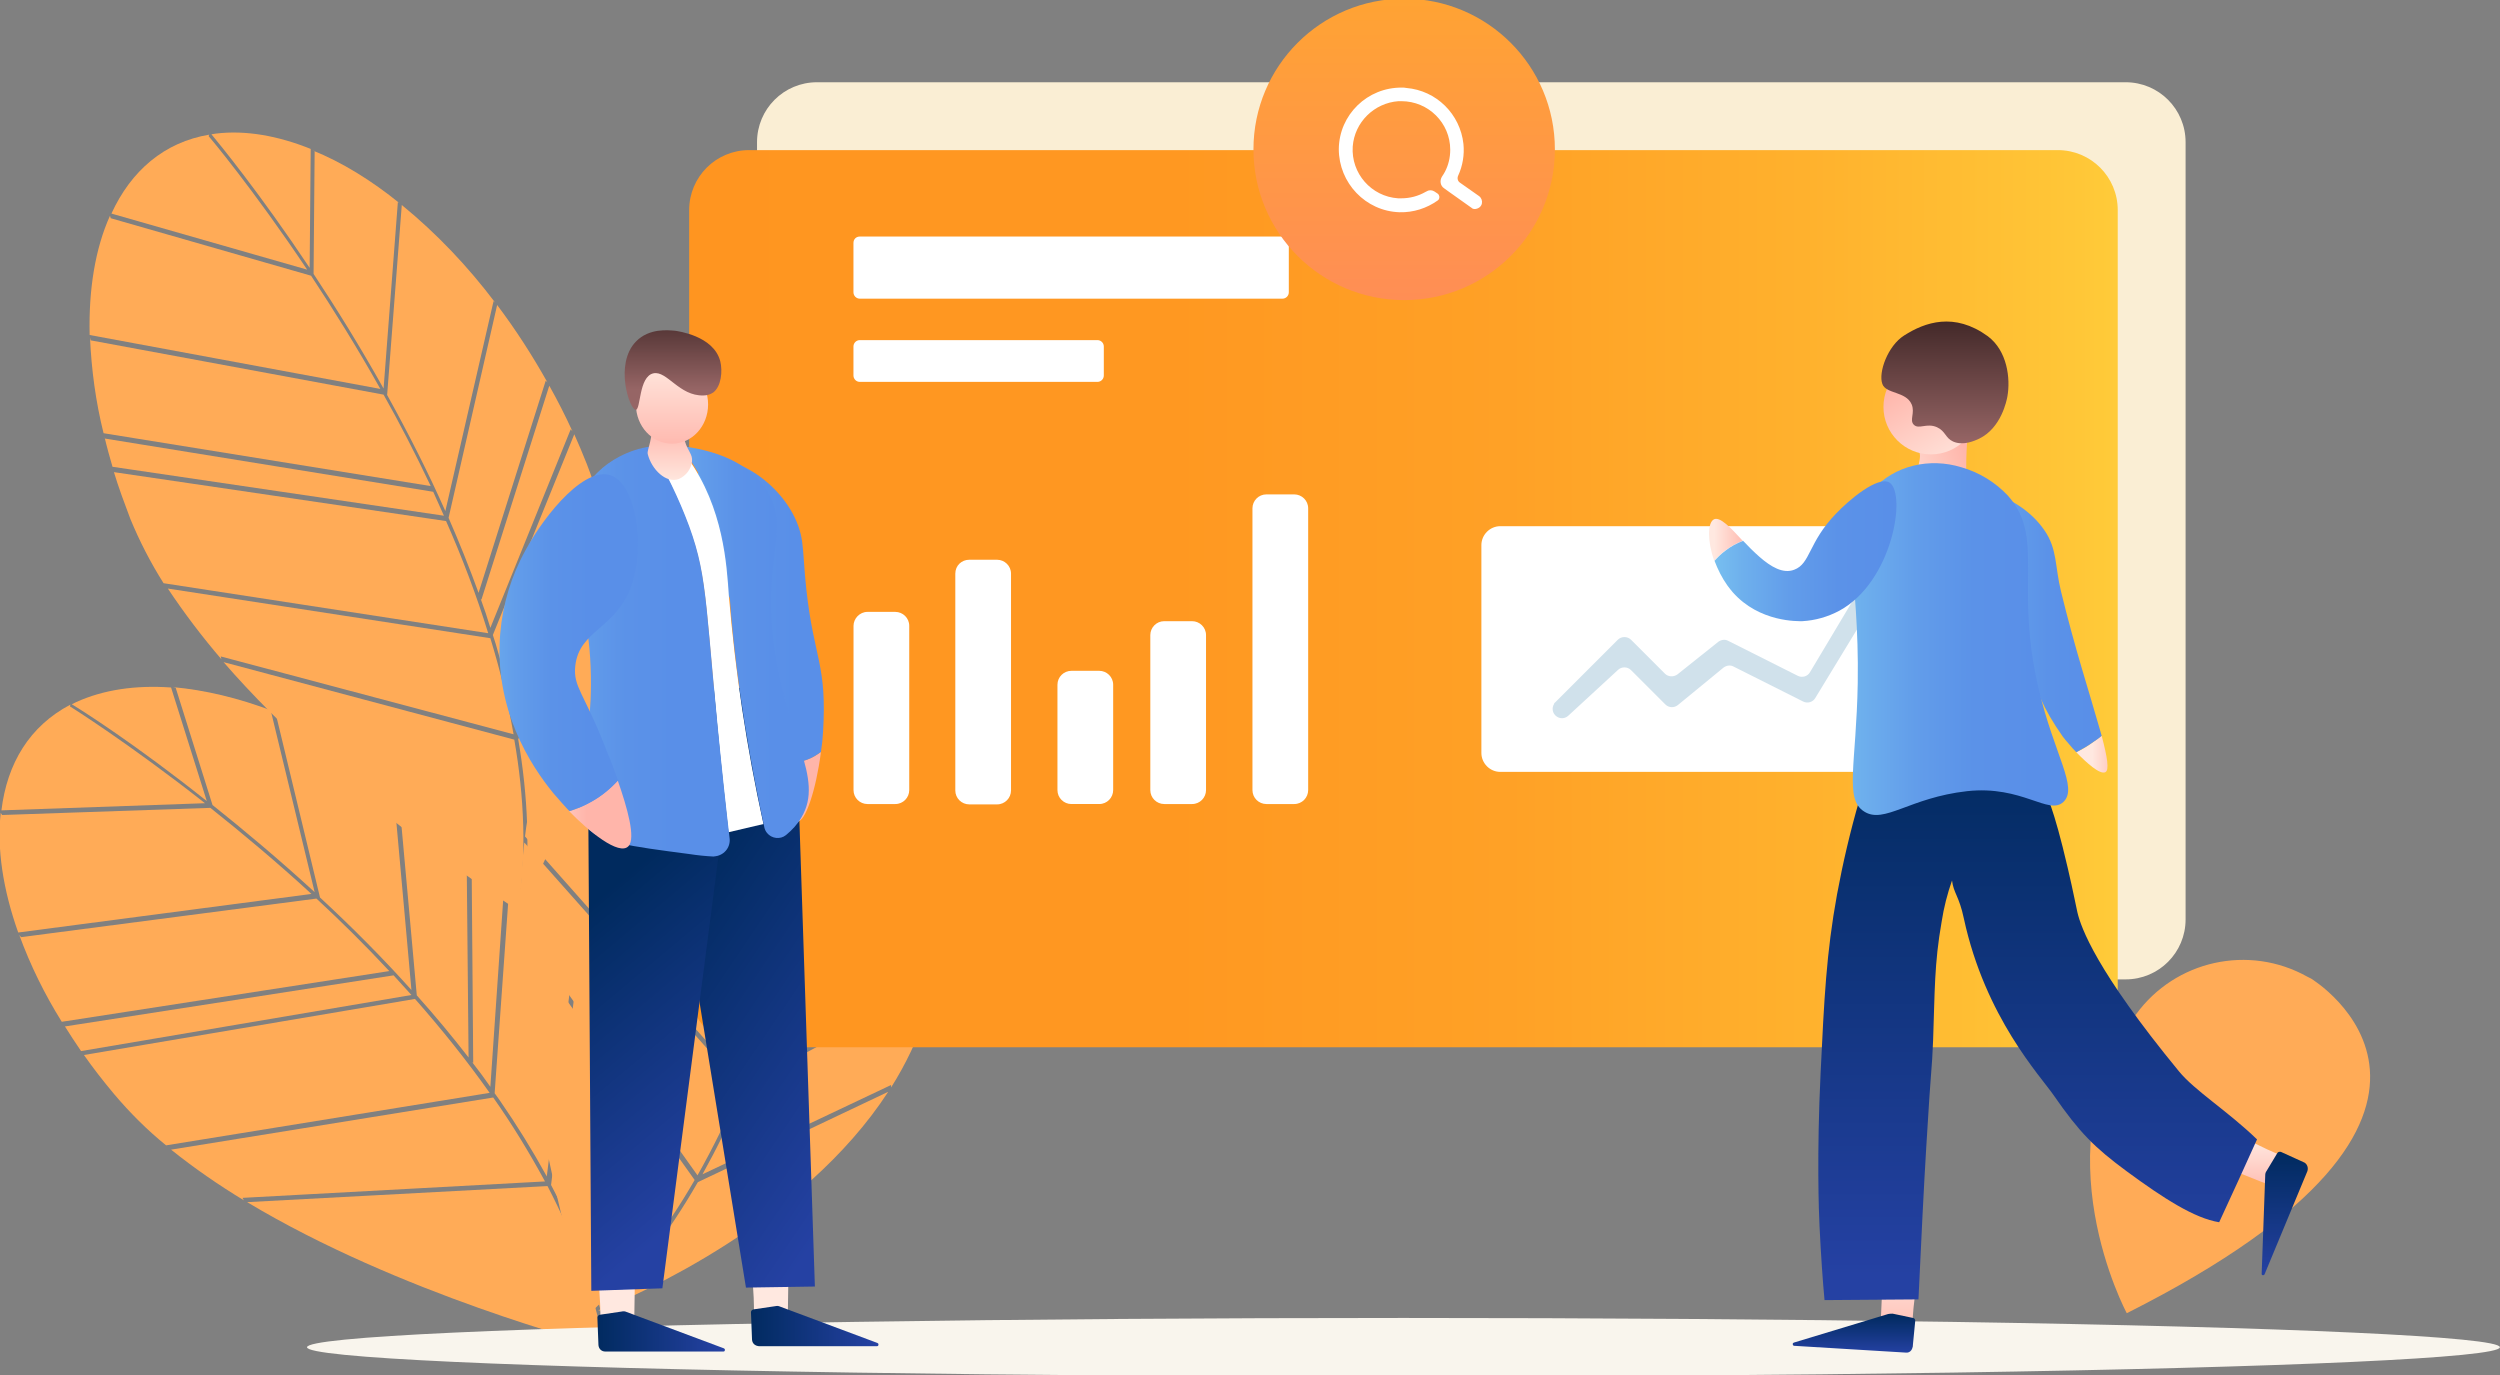 <?xml version="1.0" encoding="utf-8"?>
<!-- Generator: Adobe Illustrator 23.0.3, SVG Export Plug-In . SVG Version: 6.00 Build 0)  -->
<svg version="1.1" id="Layer_1" xmlns="http://www.w3.org/2000/svg" xmlns:xlink="http://www.w3.org/1999/xlink" x="0px" y="0px"
	 viewBox="0 0 700 385" style="enable-background:new 0 0 700 385;" xml:space="preserve">
<rect x="0" y="0" width="700" height="385" fill="#808080" stroke="none"/>
<style type="text/css">
	.st0{fill:#FFAB57;}
	.st1{fill:none;}
	.st2{fill:#F9F5ED;}
	.st3{fill:#FAEED4;}
	.st4{fill:url(#Path_2528_1_);}
	.st5{fill:#FFFFFF;}
	.st6{fill:#D0E1EB;}
	.st7{fill:url(#Ellipse_149_1_);}
	.st8{fill:url(#Path_2361_1_);}
	.st9{fill:url(#Path_2362_1_);}
	.st10{fill:url(#Path_2363_1_);}
	.st11{fill:url(#Path_2364_1_);}
	.st12{fill:url(#Path_2365_1_);}
	.st13{fill:url(#Path_2366_1_);}
	.st14{fill:url(#Path_2367_1_);}
	.st15{fill:url(#Path_2368_1_);}
	.st16{fill:url(#Path_2370_1_);}
	.st17{fill:url(#Path_2371_1_);}
	.st18{fill:url(#Path_2372_1_);}
	.st19{fill:url(#Path_2373_1_);}
	.st20{fill:url(#Path_2374_1_);}
	.st21{fill:url(#Path_2375_1_);}
	.st22{fill:url(#Path_2376_1_);}
	.st23{fill:url(#Path_2377_1_);}
	.st24{fill:url(#Path_2378_1_);}
	.st25{fill:url(#Path_2379_1_);}
	.st26{fill:url(#Path_2380_1_);}
	.st27{fill:url(#Path_2381_1_);}
	.st28{fill:url(#Path_2382_1_);}
	.st29{fill:url(#Path_2383_1_);}
	.st30{fill:url(#Path_2384_1_);}
	.st31{fill:url(#Path_2385_1_);}
	.st32{fill:url(#Path_2386_1_);}
	.st33{fill:url(#Path_2387_1_);}
	.st34{fill:url(#Ellipse_630_1_);}
	.st35{fill:url(#Path_2388_1_);}
</style>
<path class="st0" d="M646.1,273.5c-16.4-9.2-37-4.6-48,10.5c-27.4,37.6-2.6,83.7-2.6,83.7c112.7-56.8,51.6-93.7,51.6-93.7
	L646.1,273.5z"/>
<path class="st0" d="M88.1,42.3l-0.3,34.4c6.3,9.5,13,20.3,19.6,32.1l4-52.2L112,57c-8-6.5-16.3-11.6-24.5-14.9L88.1,42.3z"/>
<path class="st0" d="M86.7,75L87,41.7c-9.2-3.7-18.2-5.3-26.5-4.3c-0.4,0.1-0.9,0.1-1.3,0.2C61.2,40,72.7,54,86.7,75z"/>
<path class="st0" d="M159.8,120.2l0.5,0.6c-2-4.4-4.2-8.7-6.5-12.8l-19,59.9l-0.2-0.2c1,2.7,1.9,5.4,2.7,8.1L159.8,120.2z"/>
<path class="st0" d="M138.2,84.3l0.5,0.5c-7.6-10.1-16.4-19.4-26.2-27.4l-4.1,53.2c6.1,11,11.6,21.9,16.3,32.5L138.2,84.3z"/>
<path class="st0" d="M25.2,94.5c0.4,9,1.6,18,3.8,26.8l91.6,14.8c-4.3-9.1-8.8-17.8-13.2-25.6l-82-15.2L25.2,94.5z"/>
<path class="st0" d="M31.7,131.4l-0.2-0.7l92.8,13.7c-1-2.3-2-4.5-3-6.7l-91.9-14.9l-0.2-0.7C29.9,125.1,30.8,128.3,31.7,131.4z"/>
<path class="st0" d="M152.8,106.6l0.5,0.5c-4.2-7.5-8.9-14.8-14.1-21.7L125.6,145c3.1,7.1,5.9,14.1,8.4,21L152.8,106.6z"/>
<path class="st0" d="M145.1,207c2.8,16.3,3.3,31.5,1.6,45.6c5.9-10.8,28.3-55.7,23.4-99L145.1,207z"/>
<path class="st0" d="M47,164.8c4.6,6.9,9.6,13.5,15,19.8l-0.2-0.8l82,21.8c-1.6-9.1-3.8-18.1-6.5-26.9L47,164.8z"/>
<path class="st0" d="M86,75.5C70.8,52.8,58.6,38.3,58.4,38.1l0.2-0.4C46,39.8,36.7,47.8,31.2,59.8L86,75.5z"/>
<path class="st0" d="M138,177.8c0.3,0.8,0.5,1.7,0.8,2.5c2.4,8,4.4,16.1,5.9,24.2l24.7-53l0.5,0.6c-0.9-7.6-2.8-15.1-5.6-22.2
	c-1.1-2.8-2.3-5.6-3.5-8.3L138,177.8z"/>
<path class="st0" d="M106.5,108.9C100,97.3,93.3,86.6,87.1,77.2L31,61.1l-0.2-0.7c-4.1,9.1-6,20.5-5.7,33.4L106.5,108.9z"/>
<path class="st0" d="M144,207.1l-81.4-21.7c32.6,37.6,79.5,67.6,82.5,69.5C147.5,239.3,146.8,223.1,144,207.1z"/>
<path class="st0" d="M136.7,177.3L136.7,177.3c-3.3-10.7-7.3-21.2-11.8-31.4l-93-13.7c1.3,4.3,2.9,8.6,4.6,13.1
	c2.6,6.3,5.7,12.3,9.3,18L136.7,177.3z"/>
<path class="st0" d="M256.6,167.8l-22.2,26.3c-1.2,11.3-2.9,24-5.3,37.2l36.4-37.6l0.2,0.7c-2.1-10.1-5.2-19.3-9.3-27.1L256.6,167.8
	z"/>
<path class="st0" d="M234.6,192.1l21.5-25.4c-4.7-8.7-10.6-15.7-17.7-20.2c-0.4-0.2-0.7-0.5-1.1-0.7
	C237.3,148.8,237.2,167,234.6,192.1z"/>
<path class="st0" d="M262.1,273.5v0.8c1.2-4.7,2.3-9.3,3.2-14l-52.8,34.1v-0.3c-1,2.7-2,5.4-3.1,8L262.1,273.5z"/>
<path class="st0" d="M268.4,232.1l0.1,0.7c0.6-12.7-0.3-25.4-2.7-37.8l-37.1,38.4c-2.3,12.4-5,24.2-8.2,35.5L268.4,232.1z"/>
<path class="st0" d="M174.8,167.8c-5.5,7.2-10.2,14.9-14.2,23l61.1,69.8c2.5-9.8,4.6-19.3,6.2-28.1l-53.4-64L174.8,167.8z"/>
<path class="st0" d="M156.3,200.5l0.3-0.7l62.7,69.7c0.7-2.4,1.3-4.8,1.9-7.1L160,192.3l0.3-0.7
	C158.9,194.4,157.6,197.4,156.3,200.5z"/>
<path class="st0" d="M265.4,258.6l0.1,0.7c1.6-8.5,2.6-17.1,3-25.7L220,270.9c-2.1,7.5-4.4,14.6-6.9,21.5L265.4,258.6z"/>
<path class="st0" d="M195.4,331c-8.2,14.3-17.5,26.4-27.9,36.1c11.4-4.6,57.4-24.8,81.2-61.4L195.4,331z"/>
<path class="st0" d="M146.8,235.9c-0.9,8.2-1.3,16.5-1.1,24.8l0.4-0.7l49.2,69.1c4.5-8,8.6-16.3,12.1-24.9L146.8,235.9z"/>
<path class="st0" d="M233.7,192c2.8-27.2,2.6-46.1,2.6-46.4l0.5-0.2c-11.1-6.4-23.3-6.2-35.3-0.5L233.7,192z"/>
<path class="st0" d="M208.6,304c-0.3,0.8-0.7,1.6-1,2.4c-3.2,7.7-6.9,15.2-10.9,22.4l52.8-25v0.7c4.1-6.5,7.4-13.4,9.8-20.7
	c0.9-2.9,1.8-5.8,2.6-8.6L208.6,304z"/>
<path class="st0" d="M228.3,230.8c2.4-13.1,4.1-25.6,5.2-36.8l-32.9-48.2l0.3-0.7c-9,4.4-17.7,12-25.7,22.1L228.3,230.8z"/>
<path class="st0" d="M194.5,330.4l-48.8-68.6c1.2,49.7,18.1,102.8,19.2,106.1C176.6,357.4,186.4,344.5,194.5,330.4z"/>
<path class="st0" d="M207.9,302.9L207.9,302.9c4.3-10.4,7.9-21,11-31.7L156,201.3c-1.7,4.2-3.3,8.5-4.7,13c-2,6.5-3.5,13.1-4.3,19.9
	L207.9,302.9z"/>
<path class="st0" d="M49.2,192.6l10.3,32.8c8.9,7.1,18.7,15.3,28.6,24.4l-12.3-50.9l0.6,0.2c-9.7-3.7-19.1-5.9-27.9-6.7L49.2,192.6z
	"/>
<path class="st0" d="M57.9,224.3l-10-31.8c-9.9-0.7-18.9,0.6-26.6,4.1c-0.4,0.2-0.8,0.4-1.2,0.6C22.8,198.8,38.1,208.5,57.9,224.3z"
	/>
<path class="st0" d="M141.4,244.6l0.7,0.4c-3.3-3.6-6.7-7-10.1-10.2l0.5,62.8l-0.3-0.2c1.8,2.3,3.5,4.6,5.1,6.9L141.4,244.6z"/>
<path class="st0" d="M109.8,217.1l0.7,0.3c-10.4-7.3-21.6-13.3-33.4-18l12.5,51.9c9.3,8.6,17.8,17.2,25.6,25.9L109.8,217.1z"/>
<path class="st0" d="M5.4,261.8c3.1,8.5,7.1,16.6,11.9,24.3l91.7-14.2c-6.9-7.4-13.8-14.2-20.4-20.3L5.9,262.4L5.4,261.8z"/>
<path class="st0" d="M23.1,294.9l-0.4-0.6l92.5-15.7c-1.7-1.8-3.3-3.7-5-5.5l-92,14.3l-0.4-0.6C19.4,289.4,21.2,292.1,23.1,294.9z"
	/>
<path class="st0" d="M130.6,233.8l0.7,0.3c-6.3-5.9-13-11.3-20.1-16.3l5.5,60.9c5.2,5.8,10,11.6,14.5,17.4L130.6,233.8z"/>
<path class="st0" d="M154.3,331.8c7.7,14.6,12.9,28.9,15.6,42.8c2.2-12.1,9.7-61.7-8.4-101.4L154.3,331.8z"/>
<path class="st0" d="M47.9,321.9c6.5,5.2,13.3,9.9,20.4,14.2l-0.4-0.7l84.7-4.6c-4.4-8.1-9.2-16-14.5-23.5L47.9,321.9z"/>
<path class="st0" d="M57.4,224.9c-21.5-16.9-37.5-26.9-37.8-27.1l0.1-0.5c-11.4,6-17.7,16.4-19.3,29.6L57.4,224.9z"/>
<path class="st0" d="M138.5,306.1c0.5,0.7,1,1.4,1.5,2.1c4.7,6.8,9.1,13.9,13.1,21.2l7.2-58l0.6,0.4c-3.2-7-7.4-13.5-12.2-19.4
	c-1.9-2.3-3.9-4.6-5.9-6.8L138.5,306.1z"/>
<path class="st0" d="M87.2,250.3c-9.8-9-19.5-17.1-28.3-24.1l-58.3,2l-0.4-0.6c-1.1,9.9,0.6,21.4,4.9,33.5L87.2,250.3z"/>
<path class="st0" d="M153.3,332.1l-84.1,4.5c42.6,25.6,96.5,39.7,99.9,40.6C166.5,361.8,160.8,346.5,153.3,332.1z"/>
<path class="st0" d="M137.1,306L137.1,306c-6.5-9.2-13.5-17.9-20.9-26.3l-92.7,15.7c2.6,3.7,5.4,7.3,8.5,11
	c4.4,5.2,9.2,10,14.5,14.3L137.1,306z"/>
<g id="informasi" transform="translate(5901.867 -2750.571)">
	<line id="Line_29" class="st1" x1="-5637" y1="2996.4" x2="-5639.3" y2="2997"/>
	<line id="Line_30" class="st1" x1="-5651.7" y1="2999.9" x2="-5661.3" y2="3002.3"/>
	<g id="Group_1366">
		<ellipse id="Ellipse_600" class="st2" cx="-5508.9" cy="3127.8" rx="307" ry="8.2"/>
		<g id="Group_1356">
			<path id="Path_2529" class="st3" d="M-5673.1,2773.6h366.4c9.3,0,16.8,7.5,16.8,16.8v217.6c0,9.3-7.5,16.8-16.8,16.8l0,0h-366.4
				c-9.3,0-16.8-7.5-16.8-16.8v-217.6C-5689.9,2781.1-5682.4,2773.6-5673.1,2773.6z"/>
			
				<linearGradient id="Path_2528_1_" gradientUnits="userSpaceOnUse" x1="-11610.768" y1="219.621" x2="-11210.768" y2="219.621" gradientTransform="matrix(1 0 0 -1 5901.867 3137.871)">
				<stop  offset="0" style="stop-color:#FF9520"/>
				<stop  offset="0.337" style="stop-color:#FF9821"/>
				<stop  offset="0.573" style="stop-color:#FFA126"/>
				<stop  offset="0.78" style="stop-color:#FFB12D"/>
				<stop  offset="0.967" style="stop-color:#FFC637"/>
				<stop  offset="1" style="stop-color:#FFCB39"/>
			</linearGradient>
			<path id="Path_2528" class="st4" d="M-5692.1,2792.6h366.4c9.3,0,16.8,7.5,16.8,16.8v217.6c0,9.3-7.5,16.8-16.8,16.8l0,0h-366.4
				c-9.3,0-16.8-7.5-16.8-16.8v-217.6C-5708.9,2800.1-5701.4,2792.6-5692.1,2792.6z"/>
			<g id="Group_1355" transform="translate(-0.48)">
				<g id="Group_1353">
					<path id="Rectangle_447" class="st5" d="M-5658.5,2921.9h7.8c2.1,0,3.9,1.7,3.9,3.9v46c0,2.1-1.7,3.9-3.9,3.9h-7.8
						c-2.1,0-3.9-1.7-3.9-3.9v-46C-5662.4,2923.8-5660.7,2921.9-5658.5,2921.9z"/>
					<path id="Rectangle_448" class="st5" d="M-5630,2907.3h7.8c2.1,0,3.9,1.7,3.9,3.9v60.7c0,2.1-1.7,3.9-3.9,3.9h-7.8
						c-2.1,0-3.9-1.7-3.9-3.9v-60.7C-5633.9,2908.9-5632.1,2907.3-5630,2907.3z"/>
					<path id="Rectangle_449" class="st5" d="M-5601.4,2938.4h7.8c2.1,0,3.9,1.7,3.9,3.9v29.5c0,2.1-1.7,3.9-3.9,3.9h-7.8
						c-2.1,0-3.9-1.7-3.9-3.9v-29.5C-5605.3,2940.1-5603.5,2938.4-5601.4,2938.4z"/>
					<path id="Rectangle_450" class="st5" d="M-5575.4,2924.5h7.8c2.1,0,3.9,1.7,3.9,3.9v43.4c0,2.1-1.7,3.9-3.9,3.9h-7.8
						c-2.1,0-3.9-1.7-3.9-3.9v-43.4C-5579.3,2926.3-5577.6,2924.5-5575.4,2924.5z"/>
					<path id="Rectangle_451" class="st5" d="M-5546.8,2889h7.8c2.1,0,3.9,1.7,3.9,3.9v78.9c0,2.1-1.7,3.9-3.9,3.9h-7.8
						c-2.1,0-3.9-1.7-3.9-3.9v-78.9C-5550.7,2890.8-5549,2889-5546.8,2889z"/>
				</g>
				<g id="Group_1354">
					<path id="Rectangle_452" class="st5" d="M-5481.3,2897.9h120.6c2.9,0,5.3,2.4,5.3,5.3v58.2c0,2.9-2.4,5.3-5.3,5.3h-120.6
						c-2.9,0-5.3-2.4-5.3-5.3v-58.2C-5486.6,2900.3-5484.2,2897.9-5481.3,2897.9z"/>
					<path id="Path_310" class="st6" d="M-5466,2947.3l17.6-17.6c1-1,2.7-1,3.7,0l9.5,9.5c0.9,0.9,2.4,1,3.5,0.2l11.4-9.1
						c0.8-0.6,1.9-0.8,2.8-0.3l19.5,9.8c1.2,0.6,2.7,0.2,3.4-1l14.7-24.6c0.7-1.2,2.3-1.6,3.6-0.9c0,0,0.1,0,0.1,0.1l0,0
						c1.2,0.8,1.5,2.3,0.8,3.5l-17.7,29.1c-0.7,1.2-2.2,1.6-3.4,1l-19.5-9.8c-0.9-0.5-2-0.3-2.8,0.3l-12.8,10.5
						c-1,0.8-2.5,0.8-3.5-0.2l-9.6-9.6c-1-1-2.6-1-3.6-0.1l-14,12.9c-0.9,0.8-2.2,0.9-3.2,0.2l0,0c-1.2-0.8-1.5-2.4-0.7-3.6
						C-5466.3,2947.6-5466.2,2947.4-5466,2947.3z"/>
				</g>
			</g>
			<path id="Rectangle_726" class="st5" d="M-5661.1,2816.8h118.3c1,0,1.8,0.8,1.8,1.8v13.8c0,1-0.8,1.8-1.8,1.8h-118.3
				c-1,0-1.8-0.8-1.8-1.8v-13.8C-5662.9,2817.5-5662.1,2816.8-5661.1,2816.8z"/>
			<path id="Rectangle_727" class="st5" d="M-5661.1,2845.8h66.5c1,0,1.8,0.8,1.8,1.8v8.1c0,1-0.8,1.8-1.8,1.8h-66.5
				c-1,0-1.8-0.8-1.8-1.8v-8.1C-5662.9,2846.6-5662.1,2845.8-5661.1,2845.8z"/>
		</g>
		<g id="Group_1357" transform="translate(0 -1)">
			
				<linearGradient id="Ellipse_149_1_" gradientUnits="userSpaceOnUse" x1="-12085.504" y1="4.845" x2="-12085.504" y2="5.845" gradientTransform="matrix(84.464 0 0 84.464 1015281.25 2341.991)">
				<stop  offset="0" style="stop-color:#FFA333"/>
				<stop  offset="1" style="stop-color:#FF8E55"/>
			</linearGradient>
			<circle id="Ellipse_149" class="st7" cx="-5508.7" cy="2793.4" r="42.2"/>
			<path id="Path_331" class="st5" d="M-5488.8,2810.1c-0.2,0-0.5,0-0.7-0.1l-6.9-4.9l-1.1-0.8c-1.1-0.7-1.3-2.2-0.6-3.3
				c0.3-0.4,0.5-0.8,0.8-1.3c1-1.9,1.5-4,1.5-6.2c0-7.5-6.1-13.6-13.7-13.6c-0.3,0-0.6,0-0.8,0c-6.8,0.5-12.3,5.9-12.8,12.7
				c-0.5,7.5,5.2,14,12.7,14.5l0,0c0.3,0,0.6,0,0.9,0c2.4,0,4.7-0.6,6.8-1.8l0.4-0.2c0.7-0.4,1.5-0.3,2.1,0.1l0.9,0.6
				c0.5,0.4,0.6,1.1,0.3,1.6c-0.1,0.1-0.2,0.2-0.3,0.3l0,0c-3.1,2.2-6.8,3.4-10.7,3.3c-9.5-0.3-17-8.2-17-17.7
				c0.1-9.6,8-17.3,17.7-17.2c0.4,0,0.8,0,1.2,0.1c8.4,0.7,15.1,7.3,16,15.7c0.3,3-0.2,6.1-1.5,8.9c-0.3,0.7-0.1,1.5,0.5,1.9
				l5.4,3.8C-5486.4,2807.5-5486.6,2809.8-5488.8,2810.1z"/>
		</g>
		<g id="Group_1365">
			<g id="Group_1361">
				<g id="Group_1358">
					
						<linearGradient id="Path_2361_1_" gradientUnits="userSpaceOnUse" x1="-12044.037" y1="15.57" x2="-12042.935" y2="15.57" gradientTransform="matrix(10.246 0 0 25.838 117772.711 2713.048)">
						<stop  offset="0" style="stop-color:#FFE8E0"/>
						<stop  offset="1" style="stop-color:#FFB5AA"/>
					</linearGradient>
					<path id="Path_2361" class="st8" d="M-5733.2,3107.3c-1.8,2.6-0.3,4.8-0.6,14.1c-0.1,2.5-0.3,4.5-0.4,5.8l9.8,1.1
						c0.1-5.3,0.4-25.8,0.4-25.8l0,0C-5724.2,3102.6-5730.7,3103.5-5733.2,3107.3z"/>
					
						<linearGradient id="Path_2362_1_" gradientUnits="userSpaceOnUse" x1="-12079.981" y1="34.682" x2="-12078.982" y2="34.682" gradientTransform="matrix(35.715 0 0 11.248 425699.844 2733.303)">
						<stop  offset="0" style="stop-color:#002A5E"/>
						<stop  offset="1" style="stop-color:#2541A3"/>
					</linearGradient>
					<path id="Path_2362" class="st9" d="M-5732.4,3129h33.1c0.3,0,0.4-0.2,0.4-0.5c0-0.2-0.1-0.3-0.3-0.4l-27.3-10.2
						c-0.4-0.2-0.9-0.2-1.3-0.1l-6.1,0.9c-0.4,0.1-0.7,0.4-0.7,0.8l0.3,7.7C-5734.2,3128.3-5733.4,3129-5732.4,3129z"/>
				</g>
				<g id="Group_1359">
					
						<linearGradient id="Path_2363_1_" gradientUnits="userSpaceOnUse" x1="-12044.068" y1="15.569" x2="-12042.965" y2="15.569" gradientTransform="matrix(10.246 0 0 25.838 117815.688 2711.485)">
						<stop  offset="0" style="stop-color:#FFE8E0"/>
						<stop  offset="1" style="stop-color:#FFB5AA"/>
					</linearGradient>
					<path id="Path_2363" class="st10" d="M-5690.2,3105.6c-1.8,2.6-0.3,4.8-0.6,14.1c-0.1,2.5-0.3,4.5-0.4,5.8l9.8,1.1
						c0.1-5.3,0.4-25.8,0.4-25.8l0,0C-5681.3,3101-5687.7,3101.9-5690.2,3105.6z"/>
					
						<linearGradient id="Path_2364_1_" gradientUnits="userSpaceOnUse" x1="-12079.981" y1="34.674" x2="-12078.982" y2="34.674" gradientTransform="matrix(35.715 0 0 11.248 425742.844 2731.89)">
						<stop  offset="0" style="stop-color:#002A5E"/>
						<stop  offset="1" style="stop-color:#2541A3"/>
					</linearGradient>
					<path id="Path_2364" class="st11" d="M-5689.4,3127.5h33.1c0.3,0,0.4-0.2,0.4-0.5c0-0.2-0.1-0.3-0.3-0.4l-27.3-10.2
						c-0.4-0.2-0.9-0.2-1.3-0.1l-6.1,0.9c-0.4,0.1-0.7,0.4-0.7,0.8l0.3,7.7C-5691.2,3126.8-5690.4,3127.4-5689.4,3127.5z"/>
				</g>
				<g id="Group_1360">
					
						<linearGradient id="Path_2365_1_" gradientUnits="userSpaceOnUse" x1="-12081.856" y1="2.781" x2="-12081.531" y2="3.579" gradientTransform="matrix(46.33 0 0 168.788 554057.312 2504.666)">
						<stop  offset="0" style="stop-color:#002A5E"/>
						<stop  offset="1" style="stop-color:#2541A3"/>
					</linearGradient>
					<path id="Path_2365" class="st12" d="M-5673.7,3110.8l-5.6-168.4l-40.8,2.1l27.1,166.6L-5673.7,3110.8z"/>
					
						<linearGradient id="Path_2366_1_" gradientUnits="userSpaceOnUse" x1="-12059.763" y1="20.323" x2="-12058.767" y2="20.323" gradientTransform="matrix(11.838 0 0 19.53 137068.594 2573.983)">
						<stop  offset="0" style="stop-color:#FFE8E0"/>
						<stop  offset="1" style="stop-color:#FFB5AA"/>
					</linearGradient>
					<path id="Path_2366" class="st13" d="M-5672,2961.1c-1.4,10.9-4.4,19.6-6.6,19.5c-1.9,0-3.2-6.3-4.9-14.8
						c-0.1-0.6-0.2-1.2-0.4-1.8c2.7,0.4,5.4,0.2,7.9-0.7C-5674.5,2962.8-5673.2,2962-5672,2961.1z"/>
					
						<linearGradient id="Path_2367_1_" gradientUnits="userSpaceOnUse" x1="-12080.917" y1="2.922" x2="-12080.775" y2="3.578" gradientTransform="matrix(41.172 0 0 159.006 491681.281 2518.628)">
						<stop  offset="0" style="stop-color:#002A5E"/>
						<stop  offset="1" style="stop-color:#2541A3"/>
					</linearGradient>
					<path id="Path_2367" class="st14" d="M-5737.3,2953l1,159l19.9-0.7l20.2-155.6L-5737.3,2953z"/>
					
						<linearGradient id="Path_2368_1_" gradientUnits="userSpaceOnUse" x1="-12080.462" y1="5.327" x2="-12079.432" y2="5.327" gradientTransform="matrix(36.319 0 0 84.777 433035.5 2470.28)">
						<stop  offset="0" style="stop-color:#79C2F0"/>
						<stop  offset="0.178" style="stop-color:#6EB0ED"/>
						<stop  offset="0.439" style="stop-color:#629DEA"/>
						<stop  offset="0.708" style="stop-color:#5B92E8"/>
						<stop  offset="1" style="stop-color:#598FE8"/>
					</linearGradient>
					<path id="Path_2368" class="st15" d="M-5671.2,2949.4c0,2-0.1,4-0.2,5.9c-0.1,2-0.3,3.9-0.6,5.8c-1.2,0.9-2.5,1.7-3.9,2.2
						c-2.5,0.9-5.3,1.2-7.9,0.7c-0.6-2.9-1-5.4-1.2-7.5c-1.2-9.2-0.5-12.5-2-19.2c-4.3-18.4-15.8-18.8-19.3-37.9
						c-0.7-3.8-2.8-15.3,1.8-18.8c5.8-4.4,21.4,4.3,26.1,17.1c1.2,3.3,1.3,5.7,1.6,9.6C-5675.2,2931.9-5671.1,2934-5671.2,2949.4z"
						/>
					<path id="Path_2369" class="st5" d="M-5688.1,2981.3l-9.8,2.3c-0.4-3.7-0.9-8-1.4-12.7c-5.3-50.3-4-57.5-9.8-73.1
						c-2.9-7.7-6.5-15.2-10.8-22.3c2.2-0.3,4.5-0.4,6.7-0.1c0.5,0,0.9,0.1,1.3,0.1c0.9,1.1,1.8,2.2,2.6,3.3
						c10.1,14.1,10.9,30.1,11.5,38.4C-5696,2938.6-5692.8,2960-5688.1,2981.3z"/>
					
						<linearGradient id="Path_2370_1_" gradientUnits="userSpaceOnUse" x1="-12080.486" y1="4.305" x2="-12079.44" y2="4.305" gradientTransform="matrix(36.388 0 0 109.828 433863.938 2457.579)">
						<stop  offset="0" style="stop-color:#79C2F0"/>
						<stop  offset="0.178" style="stop-color:#6EB0ED"/>
						<stop  offset="0.439" style="stop-color:#629DEA"/>
						<stop  offset="0.708" style="stop-color:#5B92E8"/>
						<stop  offset="1" style="stop-color:#598FE8"/>
					</linearGradient>
					<path id="Path_2370" class="st16" d="M-5677.5,2979.5c-1.1,1.9-2.6,3.5-4.3,4.9c-1.6,1.3-4,1-5.3-0.6c-0.4-0.5-0.7-1.1-0.8-1.8
						c-6-27.9-8.6-49.1-9.7-64.9c-0.6-8.3-1.5-24.3-11.5-38.4c-0.8-1.2-1.7-2.3-2.6-3.3c13.7,1.6,20.9,6.7,24.6,12.6
						c6.7,10.6-1.3,18.5,1.9,42.9C-5682,2956.4-5670.8,2968.3-5677.5,2979.5z"/>
					
						<linearGradient id="Path_2371_1_" gradientUnits="userSpaceOnUse" x1="-12082.314" y1="4.151" x2="-12081.279" y2="4.151" gradientTransform="matrix(44.648 0 0 114.898 533691.688 2456.093)">
						<stop  offset="0" style="stop-color:#79C2F0"/>
						<stop  offset="0.178" style="stop-color:#6EB0ED"/>
						<stop  offset="0.439" style="stop-color:#629DEA"/>
						<stop  offset="0.708" style="stop-color:#5B92E8"/>
						<stop  offset="1" style="stop-color:#598FE8"/>
					</linearGradient>
					<path id="Path_2371" class="st17" d="M-5699.2,2970.8c0.6,5.4,1.1,10.2,1.6,14.3c0.4,2.5-1.3,4.8-3.8,5.2
						c-0.2,0-0.5,0.1-0.7,0.1c-2-0.1-4.2-0.3-6.8-0.7c-16.8-2.2-25.2-3.3-28.6-7.5c-6.4-7.9,1-16.7,1.1-40
						c0.1-27.9-10.3-38.4-3.4-52.2c1.4-2.6,3.1-5,5.2-7.1c1.8-1.8,3.9-3.3,6.2-4.5c2.7-1.4,5.6-2.4,8.7-2.8
						c4.3,7.1,7.9,14.5,10.8,22.3C-5703.3,2913.3-5704.6,2920.5-5699.2,2970.8z"/>
					
						<linearGradient id="Path_2372_1_" gradientUnits="userSpaceOnUse" x1="-12069.58" y1="20.851" x2="-12068.573" y2="20.851" gradientTransform="matrix(17.428 0 0 19.017 204593.203 2582.139)">
						<stop  offset="0" style="stop-color:#FFE8E0"/>
						<stop  offset="1" style="stop-color:#FFB5AA"/>
					</linearGradient>
					<path id="Path_2372" class="st18" d="M-5725.9,2987.5c-2.6,2.8-11.2-4.2-16.6-9.8c2-0.6,3.9-1.4,5.7-2.4c3-1.6,5.6-3.7,7.9-6.2
						C-5726.2,2976.8-5723.8,2985.3-5725.9,2987.5z"/>
					
						<linearGradient id="Path_2373_1_" gradientUnits="userSpaceOnUse" x1="-12081.078" y1="4.872" x2="-12080.092" y2="4.872" gradientTransform="matrix(38.801 0 0 94.373 462982.938 2470.759)">
						<stop  offset="0" style="stop-color:#79C2F0"/>
						<stop  offset="0.178" style="stop-color:#6EB0ED"/>
						<stop  offset="0.439" style="stop-color:#629DEA"/>
						<stop  offset="0.708" style="stop-color:#5B92E8"/>
						<stop  offset="1" style="stop-color:#598FE8"/>
					</linearGradient>
					<path id="Path_2373" class="st19" d="M-5740.8,2937.1c-0.6,5.8,2.5,7.6,8.3,22.4c0.4,1.1,0.9,2.4,1.5,3.7
						c0.7,1.8,1.4,3.8,2.2,5.9c-2.3,2.5-4.9,4.6-7.9,6.2c-1.8,1-3.8,1.8-5.7,2.4c-0.2-0.2-0.4-0.4-0.6-0.6c-0.8-0.9-2.2-2.4-3.9-4.4
						c-6.4-7.8-16.7-23.6-14.9-44.8c0.7-8.2,3.1-16.1,7.1-23.3c5.4-10,17.3-24.7,24.8-20.5c6.1,3.4,8.6,19,5,30
						C-5729.2,2926.8-5739.7,2926.8-5740.8,2937.1z"/>
					
						<linearGradient id="Path_2374_1_" gradientUnits="userSpaceOnUse" x1="-12060.065" y1="15.208" x2="-12060.065" y2="15.737" gradientTransform="matrix(12.478 0 0 26.439 144771.188 2468.824)">
						<stop  offset="0" style="stop-color:#FFBAB0"/>
						<stop  offset="1" style="stop-color:#FFE6DD"/>
					</linearGradient>
					<path id="Path_2374" class="st20" d="M-5717.3,2858.8c-0.8,0.5-2,1.6-1.8,7.1c0.2,8.1-1.7,10.5-1.4,11.8c1.1,4.4,5.2,8.3,8.7,7
						c2-0.9,3.4-2.7,3.7-4.9c0.2-2.1-1.1-2.7-2-5.7c-1.2-4.3,0.8-6.1-0.2-9.7C-5711.5,2860.3-5715.4,2857.5-5717.3,2858.8z"/>
					
						<linearGradient id="Path_2375_1_" gradientUnits="userSpaceOnUse" x1="-12071.477" y1="17.687" x2="-12071.477" y2="18.687" gradientTransform="matrix(20.199 0 0 21.943 238114.438 2464.788)">
						<stop  offset="0" style="stop-color:#FFE6DD"/>
						<stop  offset="1" style="stop-color:#FFBAB0"/>
					</linearGradient>
					<path id="Path_2375" class="st21" d="M-5703.6,2863.8c0,6.1-4.5,11-10.1,11s-10.1-4.9-10.1-10.9s4.5-11,10.1-11
						S-5703.6,2857.8-5703.6,2863.8z"/>
					
						<linearGradient id="Path_2376_1_" gradientUnits="userSpaceOnUse" x1="-12076.173" y1="17.158" x2="-12076.173" y2="18.158" gradientTransform="matrix(27.102 0 0 22.297 321581.062 2454.734)">
						<stop  offset="0" style="stop-color:#432929"/>
						<stop  offset="1" style="stop-color:#966565"/>
					</linearGradient>
					<path id="Path_2376" class="st22" d="M-5704.9,2861.3c1,0,1.9-0.3,2.7-0.8c2.3-1.7,2.7-6,2-8.8c-1.9-7.2-12.1-8.4-12.5-8.5
						c-2.1-0.2-7.4-0.8-11.1,3c-6.1,6.3-1.8,19-0.1,19.1c1.5,0.2,0.8-9.3,5-10.2C-5715.1,2854.3-5711.7,2861.5-5704.9,2861.3z"/>
				</g>
			</g>
			<g id="Group_1364">
				<g id="Group_1362">
					
						<linearGradient id="Path_2377_1_" gradientUnits="userSpaceOnUse" x1="-12075.194" y1="25.014" x2="-12075.194" y2="26.014" gradientTransform="matrix(25.303 0 0 15.427 300265.656 2684.099)">
						<stop  offset="0" style="stop-color:#FFE8E0"/>
						<stop  offset="1" style="stop-color:#FFB5AA"/>
					</linearGradient>
					<path id="Path_2377" class="st23" d="M-5274.6,3069.9c2.9-0.6,4.3,1.5,12.6,4.6c2.2,0.8,4,1.4,5.3,1.7c-0.9,3-1.7,6-2.6,9
						l-22.7-9l0,0C-5281.9,3076.1-5278.7,3070.8-5274.6,3069.9z"/>
					
						<linearGradient id="Path_2378_1_" gradientUnits="userSpaceOnUse" x1="-12061.039" y1="11.356" x2="-12061.039" y2="12.357" gradientTransform="matrix(12.915 0 0 34.549 150501.359 2680.767)">
						<stop  offset="0" style="stop-color:#002A5E"/>
						<stop  offset="1" style="stop-color:#2541A3"/>
					</linearGradient>
					<path id="Path_2378" class="st24" d="M-5255.8,3078.5l-12,28.9c-0.1,0.2-0.4,0.3-0.6,0.2s-0.2-0.2-0.2-0.4l1-27.6
						c0-0.4,0.1-0.8,0.4-1.2l3-5c0.2-0.3,0.6-0.4,1-0.3l6.6,3C-5255.8,3076.6-5255.5,3077.6-5255.8,3078.5z"/>
				</g>
				<g id="Group_1363">
					
						<linearGradient id="Path_2379_1_" gradientUnits="userSpaceOnUse" x1="-12053.404" y1="15.94" x2="-12053.404" y2="16.94" gradientTransform="matrix(10.209 0 0 24.4 117676.602 2714.888)">
						<stop  offset="0" style="stop-color:#FFE8E0"/>
						<stop  offset="1" style="stop-color:#FFB5AA"/>
					</linearGradient>
					<path id="Path_2379" class="st25" d="M-5366.2,3108.8c1.5,2.6,0,4.5-0.2,13.4c-0.1,2.4,0,4.3,0.1,5.5l-9.3,0.5
						c0.2-5,1.1-24.4,1.1-24.4l0,0C-5374.4,3103.9-5368.3,3105.1-5366.2,3108.8z"/>
					
						<linearGradient id="Path_2380_1_" gradientUnits="userSpaceOnUse" x1="-12079.023" y1="35.222" x2="-12079.023" y2="36.222" gradientTransform="matrix(34.23 0 0 10.913 408088.281 2734.225)">
						<stop  offset="0" style="stop-color:#002A5E"/>
						<stop  offset="1" style="stop-color:#2541A3"/>
					</linearGradient>
					<path id="Path_2380" class="st26" d="M-5368.2,3129.3l-31.3-1.9c-0.2,0-0.4-0.2-0.4-0.5c0-0.2,0.1-0.3,0.3-0.4l26.4-8
						c0.4-0.1,0.8-0.1,1.3-0.1l5.7,1.2c0.4,0.1,0.6,0.4,0.6,0.8l-0.7,7.2C-5366.5,3128.8-5367.3,3129.4-5368.2,3129.3z"/>
				</g>
				
					<linearGradient id="Path_2381_1_" gradientUnits="userSpaceOnUse" x1="-12086.879" y1="2.675" x2="-12086.879" y2="3.597" gradientTransform="matrix(122.671 0 0 165.68 1477377 2512.177)">
					<stop  offset="0" style="stop-color:#002A5E"/>
					<stop  offset="1" style="stop-color:#2541A3"/>
				</linearGradient>
				<path id="Path_2381" class="st27" d="M-5342.6,2957.3c5.2,3.6,9.6,8.3,12.7,13.8c0.9,1.5,3,5.3,7,22.5c1.7,7.3,2.1,9.8,2.7,12.4
					c1,4.3,5.3,16.4,28.4,44.5c4.5,5.5,13.5,11,21.9,19.1c-3.5,7.7-7,15.5-10.6,23.2c-6.9-1.1-15.6-6.7-25.8-14.2
					c-9.1-6.7-13.3-10.9-20.5-21.3c-3.7-5.4-19.2-21.8-25.2-49.6c-1.3-6.2-2.9-7.1-3.3-10.6c-1.3,3.7-2.3,7.6-2.9,11.5
					c-2.1,11.9-1.9,19.6-2.4,33.3c-0.4,9.7-0.4,4.5-1.9,29.6c-0.7,11.4-1.4,25.9-2.2,42.9l-26.3,0.2c-0.5-5.3-1-12.4-1.4-20.7
					c-0.2-3.8-0.8-20.2,0.3-42.9c1-20.8,1.6-33.5,4.6-50c3.3-17.8,8.3-35.3,15.2-52.1C-5366.7,2948.9-5353.9,2949.8-5342.6,2957.3z"
					/>
				
					<linearGradient id="Path_2382_1_" gradientUnits="userSpaceOnUse" x1="-12047.748" y1="37.682" x2="-12046.748" y2="37.682" gradientTransform="matrix(8.733 0 0 10.335 99897.32 2572.352)">
					<stop  offset="0" style="stop-color:#FFE8E0"/>
					<stop  offset="1" style="stop-color:#FFB5AA"/>
				</linearGradient>
				<path id="Path_2382" class="st28" d="M-5312.4,2966.8c-1.5,0.7-5.2-2.6-8.1-5.6c1.7-0.8,3.3-1.8,4.8-2.9
					c0.8-0.6,1.6-1.1,2.3-1.7C-5311.8,2962.6-5311.2,2966.3-5312.4,2966.8z"/>
				
					<linearGradient id="Path_2383_1_" gradientUnits="userSpaceOnUse" x1="-12073.549" y1="11.354" x2="-12072.64" y2="10.808" gradientTransform="matrix(22.014 0 0 37.242 260409.047 2459.66)">
					<stop  offset="0" style="stop-color:#FFE8E0"/>
					<stop  offset="1" style="stop-color:#FFB5AA"/>
				</linearGradient>
				<path id="Path_2383" class="st29" d="M-5351.9,2886.3c-2,3.3-7.5,5-10.4,3c-1.1-0.9-1.9-2.2-2.2-3.6c-1.4-4.4,1.2-6.4-0.2-9.2
					c-1.2-2.6,1.7-10.3-0.2-13.3c-1.3-2.2-9.3-8-7.9-9.2c1.6-1.4,11.7-1.3,18.9-0.3c4.8,0.7,0.8,13.5,2.2,15
					c1.3,1.4,0.6,2.9,0.4,10.4C-5351.4,2884.3-5351.1,2884.8-5351.9,2886.3z"/>
				
					<linearGradient id="Path_2384_1_" gradientUnits="userSpaceOnUse" x1="-12081.21" y1="6.037" x2="-12080.21" y2="6.037" gradientTransform="matrix(40.482 0 0 73.239 483716.656 2482.45)">
					<stop  offset="0" style="stop-color:#79C2F0"/>
					<stop  offset="0.178" style="stop-color:#6EB0ED"/>
					<stop  offset="0.439" style="stop-color:#629DEA"/>
					<stop  offset="0.708" style="stop-color:#5B92E8"/>
					<stop  offset="1" style="stop-color:#598FE8"/>
				</linearGradient>
				<path id="Path_2384" class="st30" d="M-5313.4,2956.6c-0.7,0.6-1.5,1.2-2.3,1.7c-1.5,1.1-3.1,2-4.8,2.9c-0.7-0.7-1.3-1.4-1.8-2
					c-1-1.1-1.7-2-2-2.4c-11.4-16.1-7.6-22.2-15.5-38.8c-4-8.5-9.8-10.4-13.6-20.2c0-0.1,0-0.1-0.1-0.1c-1.4-3.8,0.5-7.9,4.3-9.3
					c1.6-0.6,3.3-0.6,4.9,0c5.7,2,11.2,5.3,14.9,10.7c3.6,5.2,2.9,10.1,4.6,17c3.8,15.7,8.2,29.2,10.8,38.4
					C-5313.8,2955.3-5313.6,2955.9-5313.4,2956.6z"/>
				
					<linearGradient id="Path_2385_1_" gradientUnits="userSpaceOnUse" x1="-12084.253" y1="4.706" x2="-12083.253" y2="4.706" gradientTransform="matrix(60.472 0 0 98.451 725371.875 2466.224)">
					<stop  offset="0" style="stop-color:#79C2F0"/>
					<stop  offset="0.178" style="stop-color:#6EB0ED"/>
					<stop  offset="0.439" style="stop-color:#629DEA"/>
					<stop  offset="0.708" style="stop-color:#5B92E8"/>
					<stop  offset="1" style="stop-color:#598FE8"/>
				</linearGradient>
				<path id="Path_2385" class="st31" d="M-5352.7,2881.4c-8.8-2.7-18.6-0.6-24.8,6.3c-0.3,0.3-0.6,0.7-0.9,1
					c-8.8,10.7-2.8,21.9-3.3,53.1c-0.4,22.9-3.8,32.5,1.8,36c5.6,3.6,12.7-3.9,28.8-5.7c15.5-1.7,22.9,6.9,27,3
					c4.2-4-2.6-13.2-6.9-31.5c-7-29.4,1.9-42.5-8.7-54.3C-5343.3,2885.5-5347.8,2882.8-5352.7,2881.4z"/>
				
					<linearGradient id="Path_2386_1_" gradientUnits="userSpaceOnUse" x1="-12050.728" y1="33.281" x2="-12049.728" y2="33.281" gradientTransform="matrix(9.389 0 0 11.732 107723.18 2511.313)">
					<stop  offset="0" style="stop-color:#FFE8E0"/>
					<stop  offset="1" style="stop-color:#FFB5AA"/>
				</linearGradient>
				<path id="Path_2386" class="st32" d="M-5413.9,2902c-1.8,0.7-3.5,1.6-5,2.8c-1.1,0.8-2.1,1.8-3,2.8c-1.9-5.5-1.9-10.6-0.1-11.6
					C-5420.3,2895.1-5417.3,2898.3-5413.9,2902z"/>
				
					<linearGradient id="Path_2387_1_" gradientUnits="userSpaceOnUse" x1="-12083.099" y1="10.545" x2="-12082.099" y2="10.545" gradientTransform="matrix(50.933 0 0 39.212 610007.938 2491.471)">
					<stop  offset="0" style="stop-color:#79C2F0"/>
					<stop  offset="0.178" style="stop-color:#6EB0ED"/>
					<stop  offset="0.439" style="stop-color:#629DEA"/>
					<stop  offset="0.708" style="stop-color:#5B92E8"/>
					<stop  offset="1" style="stop-color:#598FE8"/>
				</linearGradient>
				<path id="Path_2387" class="st33" d="M-5386.9,2921.6c-3.2,1.7-6.7,2.7-10.3,2.9c-1.1,0-12,0.4-19.5-8.1c-0.5-0.6-1-1.2-1.5-1.9
					c-1.5-2.1-2.7-4.5-3.6-6.9c0.9-1,1.9-2,3-2.8c1.5-1.2,3.2-2.1,5-2.8c1.4,1.5,3,3.1,4.6,4.5c3.2,2.8,6.6,4.8,9.7,3.6
					c4.6-1.7,3.9-7.6,11.7-15.7c3.5-3.7,11.7-10.7,15-8.7C-5368,2888.8-5371.9,2913.5-5386.9,2921.6z"/>
				
					<linearGradient id="Ellipse_630_1_" gradientUnits="userSpaceOnUse" x1="-12075.499" y1="15.8" x2="-12076.083" y2="14.84" gradientTransform="matrix(26.552 0 0 26.552 315277.562 2461.655)">
					<stop  offset="0" style="stop-color:#FFE8E0"/>
					<stop  offset="1" style="stop-color:#FFB5AA"/>
				</linearGradient>
				<circle id="Ellipse_630" class="st34" cx="-5361.2" cy="2864.5" r="13.3"/>
				
					<linearGradient id="Path_2388_1_" gradientUnits="userSpaceOnUse" x1="-12079.429" y1="11.489" x2="-12079.429" y2="12.489" gradientTransform="matrix(35.547 0 0 34.139 424029 2448.428)">
					<stop  offset="0" style="stop-color:#432929"/>
					<stop  offset="1" style="stop-color:#966565"/>
				</linearGradient>
				<path id="Path_2388" class="st35" d="M-5347.7,2873.4c6.2-3,7.7-10.7,7.9-11.8c0.9-5,0-12.8-5.5-16.9
					c-9.4-6.8-17.6-3.9-23.4-0.2c-4.6,2.9-7.3,10.4-6.1,13.6c1,2.8,6.6,2,8.2,5.7c1,2.4-0.7,4.4,0.6,5.7c1.4,1.4,3.6-0.6,6.5,0.7
					c2.4,1.1,2.3,3,4.5,4C-5352.1,2875.5-5348.8,2873.9-5347.7,2873.4z"/>
			</g>
		</g>
	</g>
</g>
</svg>
